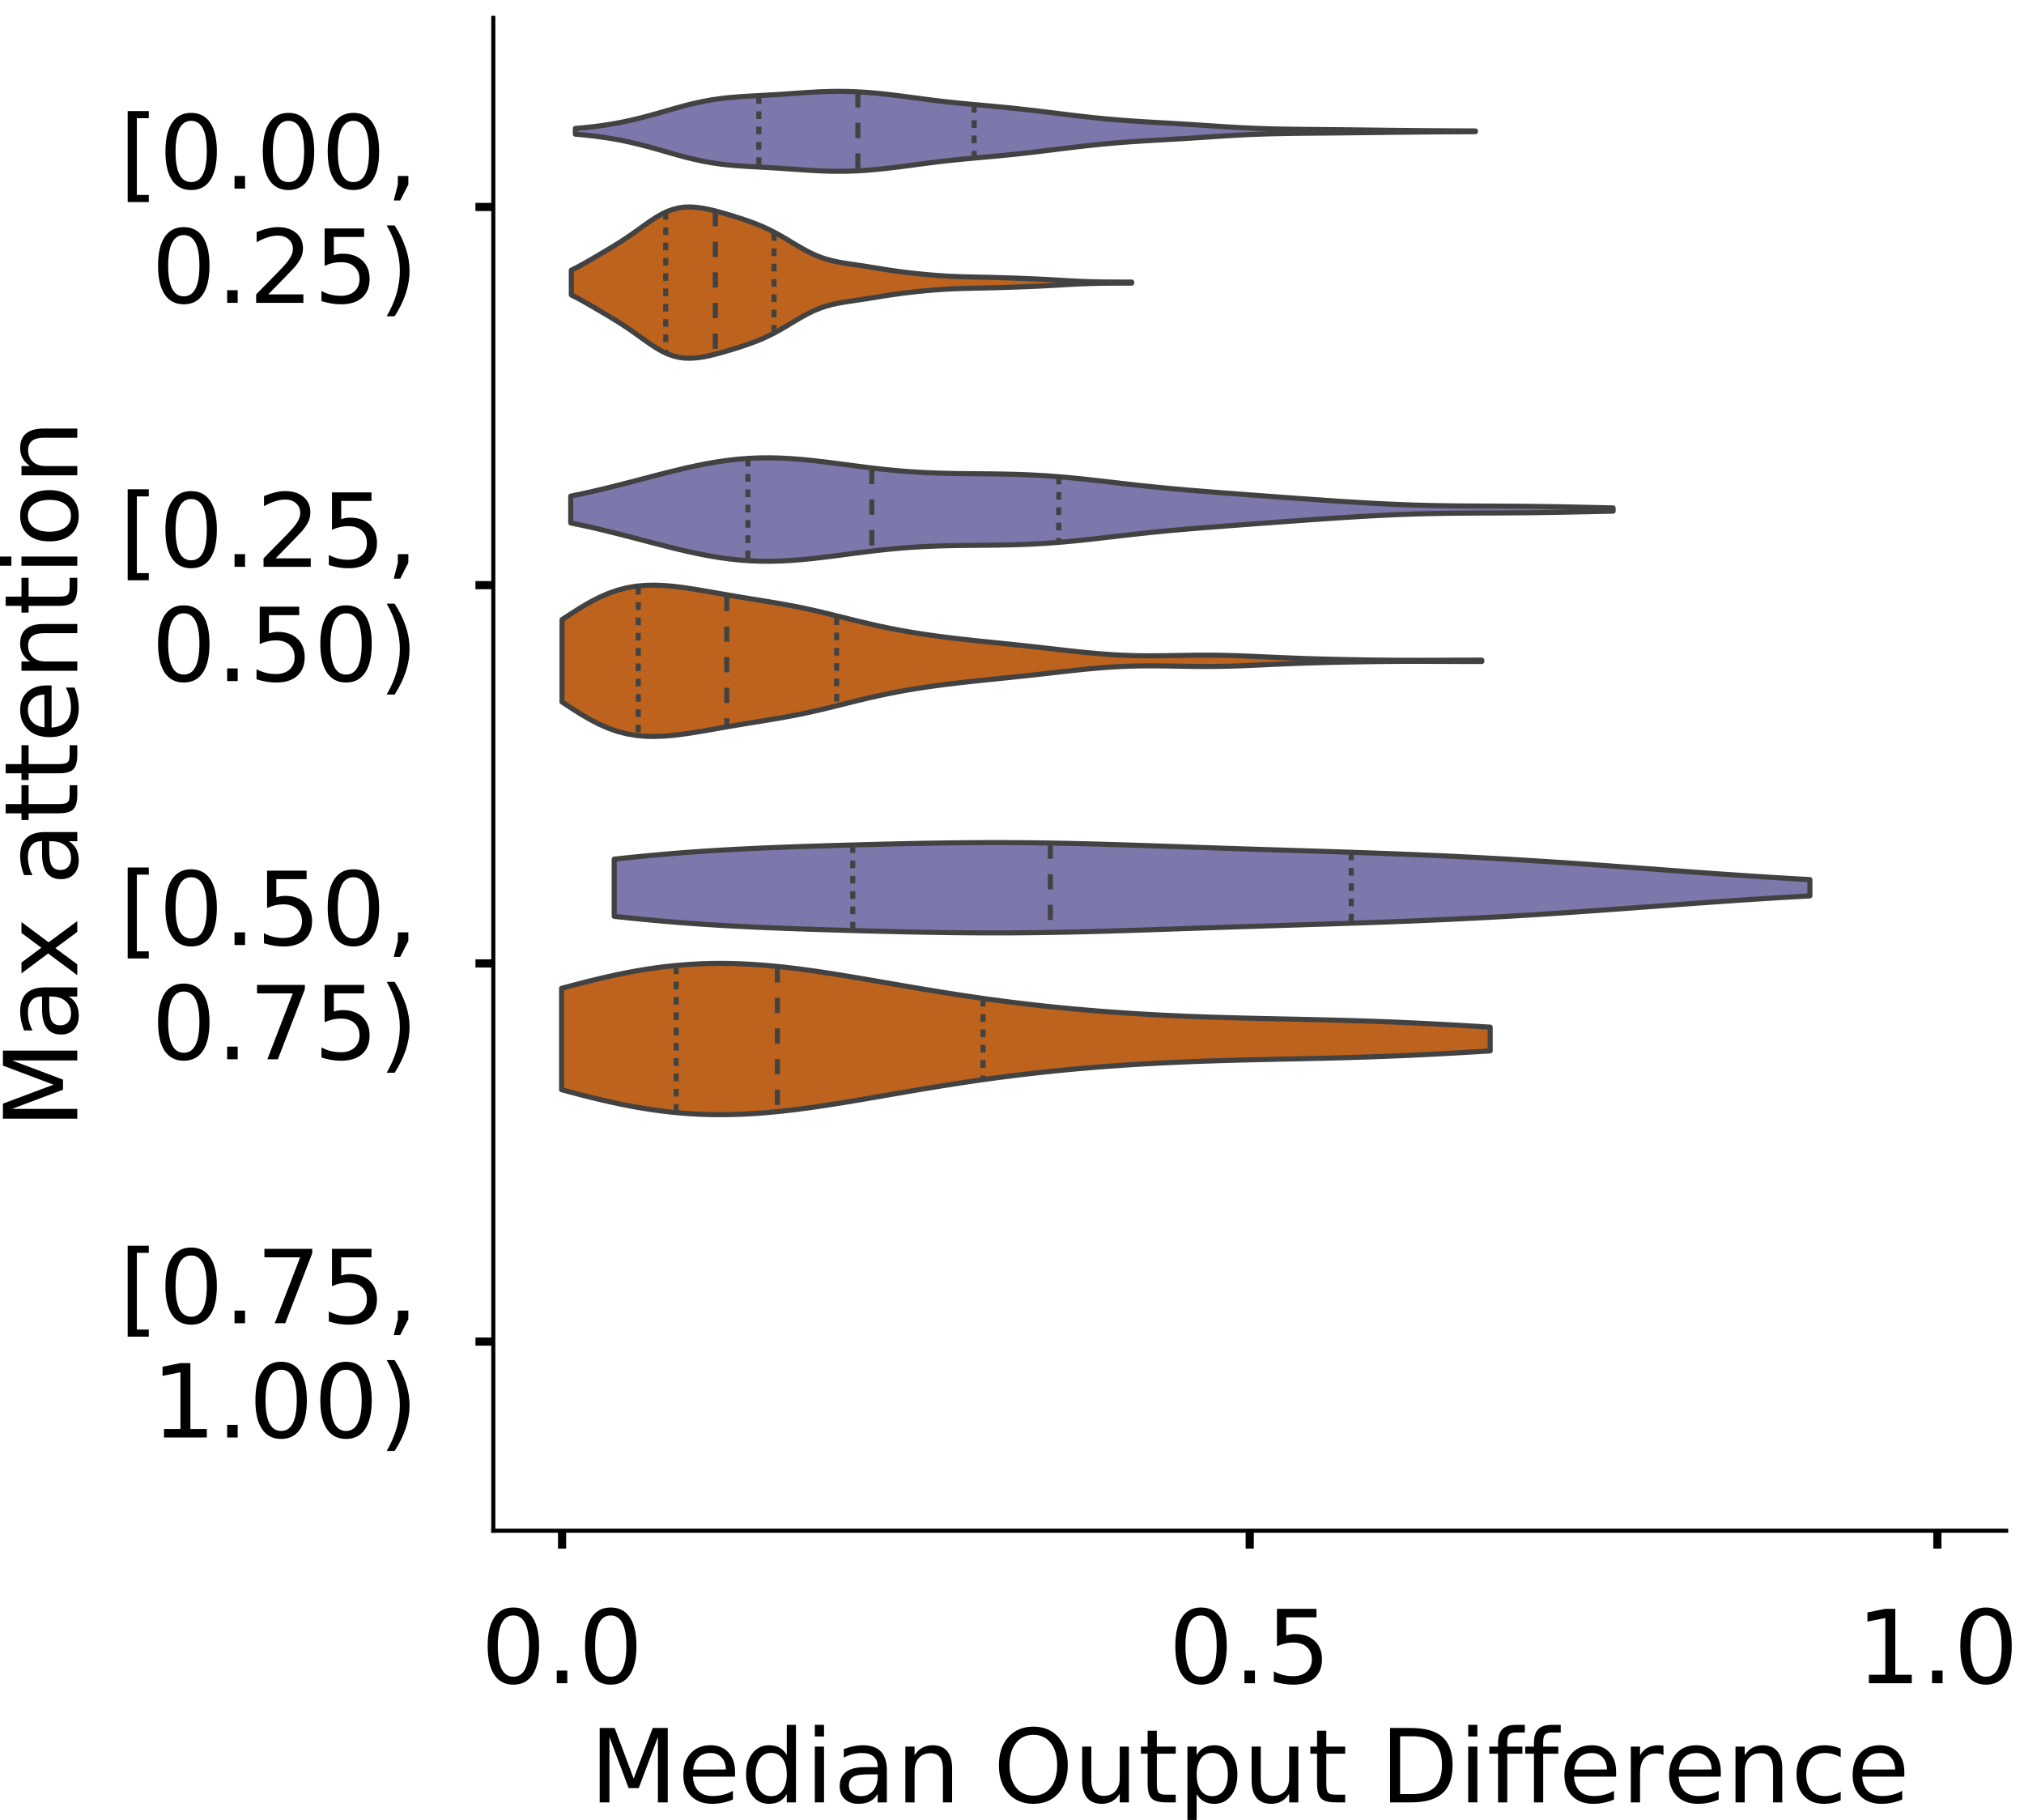 <?xml version="1.0" encoding="utf-8" standalone="no"?>
<!DOCTYPE svg PUBLIC "-//W3C//DTD SVG 1.1//EN"
  "http://www.w3.org/Graphics/SVG/1.1/DTD/svg11.dtd">
<!-- Created with matplotlib (https://matplotlib.org/) -->
<svg height="356.753pt" version="1.1" viewBox="0 0 396.753 356.753" width="396.753pt" xmlns="http://www.w3.org/2000/svg" xmlns:xlink="http://www.w3.org/1999/xlink">
 <defs>
  <style type="text/css">
*{stroke-linecap:butt;stroke-linejoin:round;}
  </style>
 </defs>
 <g id="figure_1">
  <g id="patch_1">
   <path d="M 0 356.753 
L 396.753 356.753 
L 396.753 0 
L 0 0 
z
" style="fill:#ffffff;"/>
  </g>
  <g id="axes_1">
   <g id="patch_2">
    <path d="M 96.7 300.053 
L 393.253 300.053 
L 393.253 3.5 
L 96.7 3.5 
z
" style="fill:#ffffff;"/>
   </g>
   <g id="PolyCollection_1">
    <defs>
     <path d="M 112.786 -330.45 
L 112.786 -331.573 
L 114.568 -331.732 
L 116.35 -331.926 
L 118.132 -332.159 
L 119.914 -332.437 
L 121.696 -332.763 
L 123.478 -333.138 
L 125.261 -333.56 
L 127.043 -334.023 
L 128.825 -334.517 
L 130.607 -335.028 
L 132.389 -335.536 
L 134.171 -336.023 
L 135.953 -336.469 
L 137.736 -336.859 
L 139.518 -337.184 
L 141.3 -337.441 
L 143.082 -337.637 
L 144.864 -337.784 
L 146.646 -337.898 
L 148.428 -337.996 
L 150.211 -338.093 
L 151.993 -338.198 
L 153.775 -338.314 
L 155.557 -338.439 
L 157.339 -338.563 
L 159.121 -338.677 
L 160.903 -338.769 
L 162.686 -338.828 
L 164.468 -338.849 
L 166.25 -338.826 
L 168.032 -338.759 
L 169.814 -338.65 
L 171.596 -338.503 
L 173.379 -338.323 
L 175.161 -338.116 
L 176.943 -337.89 
L 178.725 -337.654 
L 180.507 -337.417 
L 182.289 -337.185 
L 184.071 -336.965 
L 185.854 -336.761 
L 187.636 -336.573 
L 189.418 -336.4 
L 191.2 -336.235 
L 192.982 -336.075 
L 194.764 -335.913 
L 196.546 -335.745 
L 198.329 -335.566 
L 200.111 -335.377 
L 201.893 -335.176 
L 203.675 -334.966 
L 205.457 -334.749 
L 207.239 -334.529 
L 209.021 -334.31 
L 210.804 -334.096 
L 212.586 -333.891 
L 214.368 -333.696 
L 216.15 -333.516 
L 217.932 -333.352 
L 219.714 -333.203 
L 221.496 -333.07 
L 223.279 -332.95 
L 225.061 -332.84 
L 226.843 -332.737 
L 228.625 -332.636 
L 230.407 -332.533 
L 232.189 -332.426 
L 233.972 -332.314 
L 235.754 -332.197 
L 237.536 -332.078 
L 239.318 -331.961 
L 241.1 -331.85 
L 242.882 -331.748 
L 244.664 -331.66 
L 246.447 -331.585 
L 248.229 -331.526 
L 250.011 -331.479 
L 251.793 -331.443 
L 253.575 -331.416 
L 255.357 -331.394 
L 257.139 -331.376 
L 258.922 -331.36 
L 260.704 -331.343 
L 262.486 -331.326 
L 264.268 -331.308 
L 266.05 -331.289 
L 267.832 -331.268 
L 269.614 -331.247 
L 271.397 -331.225 
L 273.179 -331.204 
L 274.961 -331.184 
L 276.743 -331.166 
L 278.525 -331.15 
L 280.307 -331.135 
L 282.089 -331.123 
L 283.872 -331.112 
L 285.654 -331.103 
L 287.436 -331.094 
L 289.218 -331.086 
L 289.218 -330.938 
L 289.218 -330.938 
L 287.436 -330.929 
L 285.654 -330.921 
L 283.872 -330.912 
L 282.089 -330.901 
L 280.307 -330.889 
L 278.525 -330.874 
L 276.743 -330.858 
L 274.961 -330.839 
L 273.179 -330.819 
L 271.397 -330.798 
L 269.614 -330.777 
L 267.832 -330.756 
L 266.05 -330.735 
L 264.268 -330.716 
L 262.486 -330.697 
L 260.704 -330.68 
L 258.922 -330.664 
L 257.139 -330.647 
L 255.357 -330.629 
L 253.575 -330.608 
L 251.793 -330.58 
L 250.011 -330.545 
L 248.229 -330.498 
L 246.447 -330.438 
L 244.664 -330.364 
L 242.882 -330.276 
L 241.1 -330.174 
L 239.318 -330.063 
L 237.536 -329.945 
L 235.754 -329.826 
L 233.972 -329.71 
L 232.189 -329.597 
L 230.407 -329.491 
L 228.625 -329.388 
L 226.843 -329.287 
L 225.061 -329.184 
L 223.279 -329.074 
L 221.496 -328.954 
L 219.714 -328.821 
L 217.932 -328.672 
L 216.15 -328.507 
L 214.368 -328.327 
L 212.586 -328.133 
L 210.804 -327.927 
L 209.021 -327.713 
L 207.239 -327.494 
L 205.457 -327.275 
L 203.675 -327.058 
L 201.893 -326.848 
L 200.111 -326.647 
L 198.329 -326.457 
L 196.546 -326.279 
L 194.764 -326.11 
L 192.982 -325.948 
L 191.2 -325.788 
L 189.418 -325.624 
L 187.636 -325.45 
L 185.854 -325.263 
L 184.071 -325.059 
L 182.289 -324.839 
L 180.507 -324.607 
L 178.725 -324.369 
L 176.943 -324.133 
L 175.161 -323.908 
L 173.379 -323.701 
L 171.596 -323.521 
L 169.814 -323.373 
L 168.032 -323.264 
L 166.25 -323.198 
L 164.468 -323.175 
L 162.686 -323.195 
L 160.903 -323.255 
L 159.121 -323.346 
L 157.339 -323.46 
L 155.557 -323.585 
L 153.775 -323.709 
L 151.993 -323.826 
L 150.211 -323.931 
L 148.428 -324.028 
L 146.646 -324.126 
L 144.864 -324.24 
L 143.082 -324.387 
L 141.3 -324.582 
L 139.518 -324.84 
L 137.736 -325.165 
L 135.953 -325.555 
L 134.171 -326.001 
L 132.389 -326.488 
L 130.607 -326.996 
L 128.825 -327.506 
L 127.043 -328.001 
L 125.261 -328.464 
L 123.478 -328.886 
L 121.696 -329.261 
L 119.914 -329.587 
L 118.132 -329.865 
L 116.35 -330.098 
L 114.568 -330.292 
L 112.786 -330.45 
z
" id="m25913444a3" style="stroke:#424242;"/>
    </defs>
    <g clip-path="url(#p6c6e547b9d)">
     <use style="fill:#7c78ab;stroke:#424242;" x="0" xlink:href="#m25913444a3" y="356.753"/>
    </g>
   </g>
   <g id="PolyCollection_2">
    <defs>
     <path d="M 111.993 -298.93 
L 111.993 -303.783 
L 113.103 -304.343 
L 114.212 -304.945 
L 115.322 -305.575 
L 116.431 -306.22 
L 117.541 -306.872 
L 118.65 -307.528 
L 119.76 -308.191 
L 120.87 -308.869 
L 121.979 -309.572 
L 123.089 -310.308 
L 124.198 -311.077 
L 125.308 -311.87 
L 126.417 -312.668 
L 127.527 -313.444 
L 128.637 -314.166 
L 129.746 -314.803 
L 130.856 -315.331 
L 131.965 -315.733 
L 133.075 -316.005 
L 134.184 -316.151 
L 135.294 -316.184 
L 136.404 -316.12 
L 137.513 -315.977 
L 138.623 -315.772 
L 139.732 -315.521 
L 140.842 -315.235 
L 141.951 -314.926 
L 143.061 -314.599 
L 144.171 -314.257 
L 145.28 -313.901 
L 146.39 -313.528 
L 147.499 -313.131 
L 148.609 -312.702 
L 149.718 -312.232 
L 150.828 -311.714 
L 151.938 -311.147 
L 153.047 -310.534 
L 154.157 -309.885 
L 155.266 -309.218 
L 156.376 -308.553 
L 157.485 -307.914 
L 158.595 -307.323 
L 159.705 -306.798 
L 160.814 -306.347 
L 161.924 -305.973 
L 163.033 -305.67 
L 164.143 -305.426 
L 165.252 -305.224 
L 166.362 -305.047 
L 167.472 -304.882 
L 168.581 -304.717 
L 169.691 -304.547 
L 170.8 -304.37 
L 171.91 -304.19 
L 173.02 -304.01 
L 174.129 -303.837 
L 175.239 -303.672 
L 176.348 -303.518 
L 177.458 -303.376 
L 178.567 -303.244 
L 179.677 -303.122 
L 180.787 -303.009 
L 181.896 -302.905 
L 183.006 -302.81 
L 184.115 -302.726 
L 185.225 -302.654 
L 186.334 -302.595 
L 187.444 -302.547 
L 188.554 -302.51 
L 189.663 -302.48 
L 190.773 -302.455 
L 191.882 -302.432 
L 192.992 -302.408 
L 194.101 -302.382 
L 195.211 -302.353 
L 196.321 -302.321 
L 197.43 -302.286 
L 198.54 -302.249 
L 199.649 -302.21 
L 200.759 -302.169 
L 201.868 -302.124 
L 202.978 -302.076 
L 204.088 -302.024 
L 205.197 -301.967 
L 206.307 -301.906 
L 207.416 -301.843 
L 208.526 -301.779 
L 209.635 -301.717 
L 210.745 -301.658 
L 211.855 -301.606 
L 212.964 -301.562 
L 214.074 -301.527 
L 215.183 -301.501 
L 216.293 -301.483 
L 217.402 -301.472 
L 218.512 -301.467 
L 219.622 -301.463 
L 220.731 -301.461 
L 221.841 -301.457 
L 221.841 -301.256 
L 221.841 -301.256 
L 220.731 -301.252 
L 219.622 -301.25 
L 218.512 -301.246 
L 217.402 -301.241 
L 216.293 -301.23 
L 215.183 -301.212 
L 214.074 -301.186 
L 212.964 -301.151 
L 211.855 -301.107 
L 210.745 -301.055 
L 209.635 -300.996 
L 208.526 -300.934 
L 207.416 -300.87 
L 206.307 -300.807 
L 205.197 -300.746 
L 204.088 -300.689 
L 202.978 -300.637 
L 201.868 -300.589 
L 200.759 -300.544 
L 199.649 -300.503 
L 198.54 -300.464 
L 197.43 -300.427 
L 196.321 -300.392 
L 195.211 -300.36 
L 194.101 -300.331 
L 192.992 -300.305 
L 191.882 -300.281 
L 190.773 -300.258 
L 189.663 -300.233 
L 188.554 -300.203 
L 187.444 -300.166 
L 186.334 -300.118 
L 185.225 -300.059 
L 184.115 -299.987 
L 183.006 -299.903 
L 181.896 -299.808 
L 180.787 -299.704 
L 179.677 -299.591 
L 178.567 -299.469 
L 177.458 -299.337 
L 176.348 -299.195 
L 175.239 -299.041 
L 174.129 -298.876 
L 173.02 -298.703 
L 171.91 -298.523 
L 170.8 -298.343 
L 169.691 -298.166 
L 168.581 -297.996 
L 167.472 -297.831 
L 166.362 -297.666 
L 165.252 -297.489 
L 164.143 -297.287 
L 163.033 -297.043 
L 161.924 -296.74 
L 160.814 -296.366 
L 159.705 -295.915 
L 158.595 -295.39 
L 157.485 -294.799 
L 156.376 -294.16 
L 155.266 -293.495 
L 154.157 -292.828 
L 153.047 -292.179 
L 151.938 -291.566 
L 150.828 -290.999 
L 149.718 -290.481 
L 148.609 -290.011 
L 147.499 -289.582 
L 146.39 -289.185 
L 145.28 -288.812 
L 144.171 -288.456 
L 143.061 -288.114 
L 141.951 -287.787 
L 140.842 -287.478 
L 139.732 -287.192 
L 138.623 -286.941 
L 137.513 -286.736 
L 136.404 -286.593 
L 135.294 -286.529 
L 134.184 -286.562 
L 133.075 -286.708 
L 131.965 -286.98 
L 130.856 -287.382 
L 129.746 -287.91 
L 128.637 -288.547 
L 127.527 -289.269 
L 126.417 -290.045 
L 125.308 -290.843 
L 124.198 -291.636 
L 123.089 -292.405 
L 121.979 -293.141 
L 120.87 -293.844 
L 119.76 -294.522 
L 118.65 -295.185 
L 117.541 -295.841 
L 116.431 -296.493 
L 115.322 -297.138 
L 114.212 -297.768 
L 113.103 -298.37 
L 111.993 -298.93 
z
" id="m5e23642245" style="stroke:#424242;"/>
    </defs>
    <g clip-path="url(#p6c6e547b9d)">
     <use style="fill:#be631d;stroke:#424242;" x="0" xlink:href="#m5e23642245" y="356.753"/>
    </g>
   </g>
   <g id="PolyCollection_3">
    <defs>
     <path d="M 111.875 -254.247 
L 111.875 -259.5 
L 113.939 -259.928 
L 116.003 -260.386 
L 118.067 -260.869 
L 120.131 -261.375 
L 122.195 -261.897 
L 124.259 -262.432 
L 126.323 -262.973 
L 128.387 -263.512 
L 130.451 -264.043 
L 132.515 -264.557 
L 134.579 -265.044 
L 136.643 -265.494 
L 138.707 -265.9 
L 140.771 -266.251 
L 142.835 -266.54 
L 144.899 -266.763 
L 146.963 -266.915 
L 149.027 -266.997 
L 151.091 -267.009 
L 153.155 -266.955 
L 155.219 -266.842 
L 157.283 -266.679 
L 159.347 -266.473 
L 161.411 -266.235 
L 163.475 -265.976 
L 165.539 -265.705 
L 167.603 -265.434 
L 169.667 -265.17 
L 171.731 -264.922 
L 173.795 -264.696 
L 175.859 -264.498 
L 177.923 -264.33 
L 179.987 -264.194 
L 182.051 -264.088 
L 184.114 -264.01 
L 186.178 -263.956 
L 188.242 -263.921 
L 190.306 -263.897 
L 192.37 -263.878 
L 194.434 -263.857 
L 196.498 -263.827 
L 198.562 -263.782 
L 200.626 -263.716 
L 202.69 -263.626 
L 204.754 -263.509 
L 206.818 -263.363 
L 208.882 -263.192 
L 210.946 -262.996 
L 213.01 -262.78 
L 215.074 -262.551 
L 217.138 -262.313 
L 219.202 -262.073 
L 221.266 -261.836 
L 223.33 -261.606 
L 225.394 -261.387 
L 227.458 -261.179 
L 229.522 -260.984 
L 231.586 -260.799 
L 233.65 -260.624 
L 235.714 -260.456 
L 237.778 -260.293 
L 239.842 -260.134 
L 241.906 -259.977 
L 243.97 -259.822 
L 246.034 -259.668 
L 248.098 -259.515 
L 250.162 -259.363 
L 252.226 -259.212 
L 254.29 -259.064 
L 256.354 -258.917 
L 258.418 -258.774 
L 260.482 -258.633 
L 262.546 -258.496 
L 264.61 -258.364 
L 266.674 -258.239 
L 268.738 -258.122 
L 270.802 -258.013 
L 272.866 -257.916 
L 274.929 -257.831 
L 276.993 -257.758 
L 279.057 -257.699 
L 281.121 -257.652 
L 283.185 -257.617 
L 285.249 -257.591 
L 287.313 -257.574 
L 289.377 -257.562 
L 291.441 -257.552 
L 293.505 -257.543 
L 295.569 -257.532 
L 297.633 -257.518 
L 299.697 -257.499 
L 301.761 -257.474 
L 303.825 -257.444 
L 305.889 -257.41 
L 307.953 -257.37 
L 310.017 -257.328 
L 312.081 -257.284 
L 314.145 -257.239 
L 316.209 -257.194 
L 316.209 -256.553 
L 316.209 -256.553 
L 314.145 -256.508 
L 312.081 -256.463 
L 310.017 -256.419 
L 307.953 -256.377 
L 305.889 -256.337 
L 303.825 -256.303 
L 301.761 -256.273 
L 299.697 -256.248 
L 297.633 -256.229 
L 295.569 -256.215 
L 293.505 -256.204 
L 291.441 -256.195 
L 289.377 -256.185 
L 287.313 -256.173 
L 285.249 -256.156 
L 283.185 -256.13 
L 281.121 -256.095 
L 279.057 -256.048 
L 276.993 -255.989 
L 274.929 -255.916 
L 272.866 -255.831 
L 270.802 -255.734 
L 268.738 -255.625 
L 266.674 -255.508 
L 264.61 -255.383 
L 262.546 -255.251 
L 260.482 -255.114 
L 258.418 -254.973 
L 256.354 -254.83 
L 254.29 -254.683 
L 252.226 -254.535 
L 250.162 -254.384 
L 248.098 -254.232 
L 246.034 -254.079 
L 243.97 -253.925 
L 241.906 -253.77 
L 239.842 -253.613 
L 237.778 -253.454 
L 235.714 -253.291 
L 233.65 -253.123 
L 231.586 -252.948 
L 229.522 -252.763 
L 227.458 -252.568 
L 225.394 -252.36 
L 223.33 -252.141 
L 221.266 -251.911 
L 219.202 -251.674 
L 217.138 -251.434 
L 215.074 -251.196 
L 213.01 -250.967 
L 210.946 -250.751 
L 208.882 -250.555 
L 206.818 -250.384 
L 204.754 -250.238 
L 202.69 -250.121 
L 200.626 -250.031 
L 198.562 -249.965 
L 196.498 -249.92 
L 194.434 -249.89 
L 192.37 -249.869 
L 190.306 -249.85 
L 188.242 -249.826 
L 186.178 -249.791 
L 184.114 -249.737 
L 182.051 -249.659 
L 179.987 -249.553 
L 177.923 -249.417 
L 175.859 -249.249 
L 173.795 -249.051 
L 171.731 -248.825 
L 169.667 -248.577 
L 167.603 -248.313 
L 165.539 -248.042 
L 163.475 -247.771 
L 161.411 -247.512 
L 159.347 -247.274 
L 157.283 -247.068 
L 155.219 -246.905 
L 153.155 -246.792 
L 151.091 -246.738 
L 149.027 -246.75 
L 146.963 -246.832 
L 144.899 -246.984 
L 142.835 -247.207 
L 140.771 -247.496 
L 138.707 -247.847 
L 136.643 -248.253 
L 134.579 -248.703 
L 132.515 -249.19 
L 130.451 -249.704 
L 128.387 -250.235 
L 126.323 -250.774 
L 124.259 -251.315 
L 122.195 -251.85 
L 120.131 -252.372 
L 118.067 -252.878 
L 116.003 -253.361 
L 113.939 -253.819 
L 111.875 -254.247 
z
" id="mb8646668f9" style="stroke:#424242;"/>
    </defs>
    <g clip-path="url(#p6c6e547b9d)">
     <use style="fill:#7c78ab;stroke:#424242;" x="0" xlink:href="#mb8646668f9" y="356.753"/>
    </g>
   </g>
   <g id="PolyCollection_4">
    <defs>
     <path d="M 110.171 -219.154 
L 110.171 -235.283 
L 111.992 -236.481 
L 113.813 -237.635 
L 115.634 -238.701 
L 117.456 -239.645 
L 119.277 -240.441 
L 121.098 -241.075 
L 122.919 -241.542 
L 124.741 -241.85 
L 126.562 -242.011 
L 128.383 -242.046 
L 130.204 -241.974 
L 132.025 -241.818 
L 133.847 -241.597 
L 135.668 -241.329 
L 137.489 -241.032 
L 139.31 -240.718 
L 141.132 -240.398 
L 142.953 -240.081 
L 144.774 -239.771 
L 146.595 -239.469 
L 148.417 -239.173 
L 150.238 -238.877 
L 152.059 -238.574 
L 153.88 -238.256 
L 155.702 -237.915 
L 157.523 -237.548 
L 159.344 -237.153 
L 161.165 -236.732 
L 162.986 -236.291 
L 164.808 -235.838 
L 166.629 -235.382 
L 168.45 -234.934 
L 170.271 -234.5 
L 172.093 -234.087 
L 173.914 -233.7 
L 175.735 -233.34 
L 177.556 -233.007 
L 179.378 -232.7 
L 181.199 -232.417 
L 183.02 -232.155 
L 184.841 -231.912 
L 186.662 -231.685 
L 188.484 -231.473 
L 190.305 -231.271 
L 192.126 -231.078 
L 193.947 -230.891 
L 195.769 -230.705 
L 197.59 -230.519 
L 199.411 -230.329 
L 201.232 -230.134 
L 203.054 -229.933 
L 204.875 -229.727 
L 206.696 -229.519 
L 208.517 -229.312 
L 210.338 -229.11 
L 212.16 -228.918 
L 213.981 -228.741 
L 215.802 -228.584 
L 217.623 -228.452 
L 219.445 -228.347 
L 221.266 -228.27 
L 223.087 -228.223 
L 224.908 -228.202 
L 226.73 -228.205 
L 228.551 -228.224 
L 230.372 -228.254 
L 232.193 -228.285 
L 234.015 -228.311 
L 235.836 -228.325 
L 237.657 -228.321 
L 239.478 -228.298 
L 241.299 -228.255 
L 243.121 -228.196 
L 244.942 -228.123 
L 246.763 -228.042 
L 248.584 -227.959 
L 250.406 -227.877 
L 252.227 -227.8 
L 254.048 -227.73 
L 255.869 -227.666 
L 257.691 -227.61 
L 259.512 -227.561 
L 261.333 -227.516 
L 263.154 -227.476 
L 264.975 -227.44 
L 266.797 -227.408 
L 268.618 -227.38 
L 270.439 -227.357 
L 272.26 -227.339 
L 274.082 -227.326 
L 275.903 -227.32 
L 277.724 -227.318 
L 279.545 -227.32 
L 281.367 -227.326 
L 283.188 -227.333 
L 285.009 -227.341 
L 286.83 -227.347 
L 288.652 -227.351 
L 290.473 -227.351 
L 290.473 -227.085 
L 290.473 -227.085 
L 288.652 -227.085 
L 286.83 -227.089 
L 285.009 -227.095 
L 283.188 -227.103 
L 281.367 -227.11 
L 279.545 -227.116 
L 277.724 -227.119 
L 275.903 -227.117 
L 274.082 -227.11 
L 272.26 -227.098 
L 270.439 -227.08 
L 268.618 -227.056 
L 266.797 -227.029 
L 264.975 -226.996 
L 263.154 -226.96 
L 261.333 -226.92 
L 259.512 -226.876 
L 257.691 -226.826 
L 255.869 -226.77 
L 254.048 -226.707 
L 252.227 -226.636 
L 250.406 -226.559 
L 248.584 -226.477 
L 246.763 -226.394 
L 244.942 -226.313 
L 243.121 -226.241 
L 241.299 -226.181 
L 239.478 -226.138 
L 237.657 -226.115 
L 235.836 -226.112 
L 234.015 -226.125 
L 232.193 -226.151 
L 230.372 -226.182 
L 228.551 -226.212 
L 226.73 -226.232 
L 224.908 -226.234 
L 223.087 -226.214 
L 221.266 -226.166 
L 219.445 -226.09 
L 217.623 -225.984 
L 215.802 -225.852 
L 213.981 -225.695 
L 212.16 -225.518 
L 210.338 -225.326 
L 208.517 -225.124 
L 206.696 -224.917 
L 204.875 -224.709 
L 203.054 -224.504 
L 201.232 -224.303 
L 199.411 -224.108 
L 197.59 -223.918 
L 195.769 -223.731 
L 193.947 -223.546 
L 192.126 -223.358 
L 190.305 -223.165 
L 188.484 -222.964 
L 186.662 -222.751 
L 184.841 -222.524 
L 183.02 -222.281 
L 181.199 -222.019 
L 179.378 -221.736 
L 177.556 -221.429 
L 175.735 -221.096 
L 173.914 -220.736 
L 172.093 -220.349 
L 170.271 -219.936 
L 168.45 -219.503 
L 166.629 -219.054 
L 164.808 -218.598 
L 162.986 -218.145 
L 161.165 -217.704 
L 159.344 -217.284 
L 157.523 -216.888 
L 155.702 -216.521 
L 153.88 -216.181 
L 152.059 -215.862 
L 150.238 -215.559 
L 148.417 -215.263 
L 146.595 -214.967 
L 144.774 -214.665 
L 142.953 -214.355 
L 141.132 -214.038 
L 139.31 -213.718 
L 137.489 -213.404 
L 135.668 -213.107 
L 133.847 -212.84 
L 132.025 -212.619 
L 130.204 -212.462 
L 128.383 -212.391 
L 126.562 -212.425 
L 124.741 -212.587 
L 122.919 -212.894 
L 121.098 -213.362 
L 119.277 -213.995 
L 117.456 -214.791 
L 115.634 -215.735 
L 113.813 -216.802 
L 111.992 -217.955 
L 110.171 -219.154 
z
" id="m249a552e00" style="stroke:#424242;"/>
    </defs>
    <g clip-path="url(#p6c6e547b9d)">
     <use style="fill:#be631d;stroke:#424242;" x="0" xlink:href="#m249a552e00" y="356.753"/>
    </g>
   </g>
   <g id="PolyCollection_5">
    <defs>
     <path d="M 120.401 -177.13 
L 120.401 -188.341 
L 122.768 -188.594 
L 125.136 -188.836 
L 127.503 -189.064 
L 129.871 -189.278 
L 132.238 -189.478 
L 134.606 -189.662 
L 136.973 -189.832 
L 139.341 -189.988 
L 141.708 -190.131 
L 144.076 -190.262 
L 146.443 -190.381 
L 148.811 -190.49 
L 151.178 -190.59 
L 153.546 -190.683 
L 155.913 -190.77 
L 158.28 -190.851 
L 160.648 -190.927 
L 163.015 -191 
L 165.383 -191.07 
L 167.75 -191.136 
L 170.118 -191.2 
L 172.485 -191.26 
L 174.853 -191.317 
L 177.22 -191.371 
L 179.588 -191.42 
L 181.955 -191.463 
L 184.323 -191.502 
L 186.69 -191.533 
L 189.058 -191.558 
L 191.425 -191.575 
L 193.793 -191.584 
L 196.16 -191.585 
L 198.528 -191.576 
L 200.895 -191.56 
L 203.263 -191.534 
L 205.63 -191.5 
L 207.998 -191.458 
L 210.365 -191.409 
L 212.733 -191.353 
L 215.1 -191.291 
L 217.468 -191.224 
L 219.835 -191.153 
L 222.203 -191.078 
L 224.57 -191.001 
L 226.938 -190.921 
L 229.305 -190.841 
L 231.673 -190.76 
L 234.04 -190.68 
L 236.408 -190.6 
L 238.775 -190.521 
L 241.143 -190.442 
L 243.51 -190.365 
L 245.878 -190.289 
L 248.245 -190.214 
L 250.613 -190.14 
L 252.98 -190.066 
L 255.348 -189.992 
L 257.715 -189.918 
L 260.083 -189.842 
L 262.45 -189.766 
L 264.818 -189.688 
L 267.185 -189.607 
L 269.553 -189.524 
L 271.92 -189.437 
L 274.288 -189.347 
L 276.655 -189.253 
L 279.023 -189.155 
L 281.39 -189.052 
L 283.758 -188.945 
L 286.125 -188.832 
L 288.493 -188.715 
L 290.86 -188.592 
L 293.228 -188.463 
L 295.595 -188.33 
L 297.963 -188.191 
L 300.33 -188.047 
L 302.698 -187.899 
L 305.065 -187.745 
L 307.433 -187.587 
L 309.8 -187.426 
L 312.167 -187.26 
L 314.535 -187.092 
L 316.902 -186.92 
L 319.27 -186.747 
L 321.637 -186.573 
L 324.005 -186.397 
L 326.372 -186.222 
L 328.74 -186.047 
L 331.107 -185.873 
L 333.475 -185.702 
L 335.842 -185.533 
L 338.21 -185.367 
L 340.577 -185.205 
L 342.945 -185.047 
L 345.312 -184.894 
L 347.68 -184.746 
L 350.047 -184.603 
L 352.415 -184.466 
L 354.782 -184.335 
L 354.782 -181.135 
L 354.782 -181.135 
L 352.415 -181.004 
L 350.047 -180.867 
L 347.68 -180.724 
L 345.312 -180.576 
L 342.945 -180.423 
L 340.577 -180.265 
L 338.21 -180.103 
L 335.842 -179.937 
L 333.475 -179.768 
L 331.107 -179.597 
L 328.74 -179.423 
L 326.372 -179.248 
L 324.005 -179.073 
L 321.637 -178.898 
L 319.27 -178.723 
L 316.902 -178.55 
L 314.535 -178.379 
L 312.167 -178.21 
L 309.8 -178.045 
L 307.433 -177.883 
L 305.065 -177.725 
L 302.698 -177.572 
L 300.33 -177.423 
L 297.963 -177.279 
L 295.595 -177.14 
L 293.228 -177.007 
L 290.86 -176.879 
L 288.493 -176.756 
L 286.125 -176.638 
L 283.758 -176.526 
L 281.39 -176.418 
L 279.023 -176.315 
L 276.655 -176.217 
L 274.288 -176.123 
L 271.92 -176.033 
L 269.553 -175.947 
L 267.185 -175.863 
L 264.818 -175.783 
L 262.45 -175.704 
L 260.083 -175.628 
L 257.715 -175.553 
L 255.348 -175.478 
L 252.98 -175.404 
L 250.613 -175.33 
L 248.245 -175.256 
L 245.878 -175.181 
L 243.51 -175.105 
L 241.143 -175.028 
L 238.775 -174.95 
L 236.408 -174.871 
L 234.04 -174.79 
L 231.673 -174.71 
L 229.305 -174.629 
L 226.938 -174.549 
L 224.57 -174.47 
L 222.203 -174.392 
L 219.835 -174.318 
L 217.468 -174.246 
L 215.1 -174.179 
L 212.733 -174.117 
L 210.365 -174.061 
L 207.998 -174.012 
L 205.63 -173.97 
L 203.263 -173.936 
L 200.895 -173.911 
L 198.528 -173.894 
L 196.16 -173.886 
L 193.793 -173.886 
L 191.425 -173.895 
L 189.058 -173.912 
L 186.69 -173.937 
L 184.323 -173.969 
L 181.955 -174.007 
L 179.588 -174.051 
L 177.22 -174.1 
L 174.853 -174.153 
L 172.485 -174.21 
L 170.118 -174.271 
L 167.75 -174.334 
L 165.383 -174.401 
L 163.015 -174.47 
L 160.648 -174.543 
L 158.28 -174.619 
L 155.913 -174.701 
L 153.546 -174.787 
L 151.178 -174.88 
L 148.811 -174.98 
L 146.443 -175.09 
L 144.076 -175.209 
L 141.708 -175.339 
L 139.341 -175.482 
L 136.973 -175.638 
L 134.606 -175.808 
L 132.238 -175.993 
L 129.871 -176.192 
L 127.503 -176.406 
L 125.136 -176.634 
L 122.768 -176.876 
L 120.401 -177.13 
z
" id="md5827201eb" style="stroke:#424242;"/>
    </defs>
    <g clip-path="url(#p6c6e547b9d)">
     <use style="fill:#7c78ab;stroke:#424242;" x="0" xlink:href="#md5827201eb" y="356.753"/>
    </g>
   </g>
   <g id="PolyCollection_6">
    <defs>
     <path d="M 110.082 -143.148 
L 110.082 -163.011 
L 111.92 -163.507 
L 113.759 -163.99 
L 115.598 -164.457 
L 117.436 -164.904 
L 119.275 -165.329 
L 121.114 -165.729 
L 122.952 -166.1 
L 124.791 -166.441 
L 126.63 -166.749 
L 128.468 -167.023 
L 130.307 -167.261 
L 132.146 -167.463 
L 133.984 -167.627 
L 135.823 -167.753 
L 137.662 -167.841 
L 139.5 -167.893 
L 141.339 -167.907 
L 143.178 -167.887 
L 145.016 -167.833 
L 146.855 -167.746 
L 148.694 -167.628 
L 150.532 -167.482 
L 152.371 -167.31 
L 154.21 -167.113 
L 156.048 -166.893 
L 157.887 -166.655 
L 159.726 -166.398 
L 161.564 -166.127 
L 163.403 -165.842 
L 165.242 -165.547 
L 167.08 -165.244 
L 168.919 -164.934 
L 170.758 -164.619 
L 172.596 -164.302 
L 174.435 -163.984 
L 176.274 -163.666 
L 178.112 -163.35 
L 179.951 -163.037 
L 181.79 -162.729 
L 183.628 -162.427 
L 185.467 -162.131 
L 187.306 -161.842 
L 189.144 -161.561 
L 190.983 -161.289 
L 192.822 -161.025 
L 194.66 -160.771 
L 196.499 -160.526 
L 198.338 -160.291 
L 200.176 -160.065 
L 202.015 -159.849 
L 203.854 -159.643 
L 205.692 -159.446 
L 207.531 -159.259 
L 209.37 -159.081 
L 211.208 -158.912 
L 213.047 -158.752 
L 214.886 -158.6 
L 216.724 -158.457 
L 218.563 -158.323 
L 220.402 -158.196 
L 222.24 -158.077 
L 224.079 -157.967 
L 225.918 -157.863 
L 227.756 -157.767 
L 229.595 -157.678 
L 231.434 -157.596 
L 233.272 -157.52 
L 235.111 -157.45 
L 236.95 -157.386 
L 238.788 -157.327 
L 240.627 -157.273 
L 242.466 -157.222 
L 244.304 -157.176 
L 246.143 -157.132 
L 247.982 -157.091 
L 249.82 -157.051 
L 251.659 -157.012 
L 253.498 -156.973 
L 255.336 -156.934 
L 257.175 -156.893 
L 259.013 -156.85 
L 260.852 -156.805 
L 262.691 -156.757 
L 264.529 -156.705 
L 266.368 -156.649 
L 268.207 -156.589 
L 270.045 -156.525 
L 271.884 -156.455 
L 273.723 -156.381 
L 275.561 -156.302 
L 277.4 -156.218 
L 279.239 -156.13 
L 281.077 -156.037 
L 282.916 -155.94 
L 284.755 -155.839 
L 286.593 -155.735 
L 288.432 -155.628 
L 290.271 -155.519 
L 292.109 -155.408 
L 292.109 -150.752 
L 292.109 -150.752 
L 290.271 -150.64 
L 288.432 -150.531 
L 286.593 -150.424 
L 284.755 -150.32 
L 282.916 -150.22 
L 281.077 -150.123 
L 279.239 -150.03 
L 277.4 -149.941 
L 275.561 -149.858 
L 273.723 -149.778 
L 271.884 -149.704 
L 270.045 -149.635 
L 268.207 -149.57 
L 266.368 -149.51 
L 264.529 -149.454 
L 262.691 -149.403 
L 260.852 -149.355 
L 259.013 -149.309 
L 257.175 -149.267 
L 255.336 -149.226 
L 253.498 -149.187 
L 251.659 -149.148 
L 249.82 -149.109 
L 247.982 -149.069 
L 246.143 -149.027 
L 244.304 -148.984 
L 242.466 -148.937 
L 240.627 -148.887 
L 238.788 -148.833 
L 236.95 -148.774 
L 235.111 -148.71 
L 233.272 -148.64 
L 231.434 -148.564 
L 229.595 -148.482 
L 227.756 -148.392 
L 225.918 -148.296 
L 224.079 -148.193 
L 222.24 -148.082 
L 220.402 -147.964 
L 218.563 -147.837 
L 216.724 -147.702 
L 214.886 -147.56 
L 213.047 -147.408 
L 211.208 -147.248 
L 209.37 -147.079 
L 207.531 -146.901 
L 205.692 -146.714 
L 203.854 -146.517 
L 202.015 -146.311 
L 200.176 -146.095 
L 198.338 -145.869 
L 196.499 -145.634 
L 194.66 -145.389 
L 192.822 -145.135 
L 190.983 -144.871 
L 189.144 -144.599 
L 187.306 -144.318 
L 185.467 -144.029 
L 183.628 -143.733 
L 181.79 -143.43 
L 179.951 -143.122 
L 178.112 -142.81 
L 176.274 -142.494 
L 174.435 -142.176 
L 172.596 -141.858 
L 170.758 -141.54 
L 168.919 -141.226 
L 167.08 -140.916 
L 165.242 -140.612 
L 163.403 -140.317 
L 161.564 -140.033 
L 159.726 -139.761 
L 157.887 -139.505 
L 156.048 -139.266 
L 154.21 -139.047 
L 152.371 -138.85 
L 150.532 -138.677 
L 148.694 -138.531 
L 146.855 -138.414 
L 145.016 -138.327 
L 143.178 -138.273 
L 141.339 -138.252 
L 139.5 -138.267 
L 137.662 -138.318 
L 135.823 -138.407 
L 133.984 -138.533 
L 132.146 -138.697 
L 130.307 -138.898 
L 128.468 -139.136 
L 126.63 -139.41 
L 124.791 -139.719 
L 122.952 -140.06 
L 121.114 -140.431 
L 119.275 -140.831 
L 117.436 -141.256 
L 115.598 -141.703 
L 113.759 -142.17 
L 111.92 -142.653 
L 110.082 -143.148 
z
" id="mba6fcf8810" style="stroke:#424242;"/>
    </defs>
    <g clip-path="url(#p6c6e547b9d)">
     <use style="fill:#be631d;stroke:#424242;" x="0" xlink:href="#mba6fcf8810" y="356.753"/>
    </g>
   </g>
   <g id="patch_3">
    <path clip-path="url(#p6c6e547b9d)" d="M 110.18 40.569 
L 110.18 40.569 
L 110.18 40.569 
L 110.18 40.569 
z
" style="fill:#7c78ab;stroke:#424242;stroke-linejoin:miter;stroke-width:0.5;"/>
   </g>
   <g id="patch_4">
    <path clip-path="url(#p6c6e547b9d)" d="M 110.18 40.569 
L 110.18 40.569 
L 110.18 40.569 
L 110.18 40.569 
z
" style="fill:#be631d;stroke:#424242;stroke-linejoin:miter;stroke-width:0.5;"/>
   </g>
   <g id="matplotlib.axis_1">
    <g id="xtick_1">
     <g id="line2d_1">
      <defs>
       <path d="M 0 0 
L 0 3.5 
" id="m25e24745de" style="stroke:#000000;stroke-width:1.6;"/>
      </defs>
      <g>
       <use style="stroke:#000000;stroke-width:1.6;" x="110.18" xlink:href="#m25e24745de" y="300.053"/>
      </g>
     </g>
     <g id="text_1">
      <!-- 0.0 -->
      <defs>
       <path d="M 31.781 66.406 
Q 24.172 66.406 20.328 58.906 
Q 16.5 51.422 16.5 36.375 
Q 16.5 21.391 20.328 13.891 
Q 24.172 6.391 31.781 6.391 
Q 39.453 6.391 43.281 13.891 
Q 47.125 21.391 47.125 36.375 
Q 47.125 51.422 43.281 58.906 
Q 39.453 66.406 31.781 66.406 
z
M 31.781 74.219 
Q 44.047 74.219 50.516 64.516 
Q 56.984 54.828 56.984 36.375 
Q 56.984 17.969 50.516 8.266 
Q 44.047 -1.422 31.781 -1.422 
Q 19.531 -1.422 13.062 8.266 
Q 6.594 17.969 6.594 36.375 
Q 6.594 54.828 13.062 64.516 
Q 19.531 74.219 31.781 74.219 
z
" id="DejaVuSans-48"/>
       <path d="M 10.688 12.406 
L 21 12.406 
L 21 0 
L 10.688 0 
z
" id="DejaVuSans-46"/>
      </defs>
      <g transform="translate(94.277 329.95)scale(0.2 -0.2)">
       <use xlink:href="#DejaVuSans-48"/>
       <use x="63.623" xlink:href="#DejaVuSans-46"/>
       <use x="95.41" xlink:href="#DejaVuSans-48"/>
      </g>
     </g>
    </g>
    <g id="xtick_2">
     <g id="line2d_2">
      <g>
       <use style="stroke:#000000;stroke-width:1.6;" x="244.977" xlink:href="#m25e24745de" y="300.053"/>
      </g>
     </g>
     <g id="text_2">
      <!-- 0.5 -->
      <defs>
       <path d="M 10.797 72.906 
L 49.516 72.906 
L 49.516 64.594 
L 19.828 64.594 
L 19.828 46.734 
Q 21.969 47.469 24.109 47.828 
Q 26.266 48.188 28.422 48.188 
Q 40.625 48.188 47.75 41.5 
Q 54.891 34.812 54.891 23.391 
Q 54.891 11.625 47.562 5.094 
Q 40.234 -1.422 26.906 -1.422 
Q 22.312 -1.422 17.547 -0.641 
Q 12.797 0.141 7.719 1.703 
L 7.719 11.625 
Q 12.109 9.234 16.797 8.062 
Q 21.484 6.891 26.703 6.891 
Q 35.156 6.891 40.078 11.328 
Q 45.016 15.766 45.016 23.391 
Q 45.016 31 40.078 35.438 
Q 35.156 39.891 26.703 39.891 
Q 22.75 39.891 18.812 39.016 
Q 14.891 38.141 10.797 36.281 
z
" id="DejaVuSans-53"/>
      </defs>
      <g transform="translate(229.074 329.95)scale(0.2 -0.2)">
       <use xlink:href="#DejaVuSans-48"/>
       <use x="63.623" xlink:href="#DejaVuSans-46"/>
       <use x="95.41" xlink:href="#DejaVuSans-53"/>
      </g>
     </g>
    </g>
    <g id="xtick_3">
     <g id="line2d_3">
      <g>
       <use style="stroke:#000000;stroke-width:1.6;" x="379.774" xlink:href="#m25e24745de" y="300.053"/>
      </g>
     </g>
     <g id="text_3">
      <!-- 1.0 -->
      <defs>
       <path d="M 12.406 8.297 
L 28.516 8.297 
L 28.516 63.922 
L 10.984 60.406 
L 10.984 69.391 
L 28.422 72.906 
L 38.281 72.906 
L 38.281 8.297 
L 54.391 8.297 
L 54.391 0 
L 12.406 0 
z
" id="DejaVuSans-49"/>
      </defs>
      <g transform="translate(363.871 329.95)scale(0.2 -0.2)">
       <use xlink:href="#DejaVuSans-49"/>
       <use x="63.623" xlink:href="#DejaVuSans-46"/>
       <use x="95.41" xlink:href="#DejaVuSans-48"/>
      </g>
     </g>
    </g>
    <g id="text_4">
     <!-- Median Output Difference -->
     <defs>
      <path d="M 9.812 72.906 
L 24.516 72.906 
L 43.109 23.297 
L 61.812 72.906 
L 76.516 72.906 
L 76.516 0 
L 66.891 0 
L 66.891 64.016 
L 48.094 14.016 
L 38.188 14.016 
L 19.391 64.016 
L 19.391 0 
L 9.812 0 
z
" id="DejaVuSans-77"/>
      <path d="M 56.203 29.594 
L 56.203 25.203 
L 14.891 25.203 
Q 15.484 15.922 20.484 11.062 
Q 25.484 6.203 34.422 6.203 
Q 39.594 6.203 44.453 7.469 
Q 49.312 8.734 54.109 11.281 
L 54.109 2.781 
Q 49.266 0.734 44.188 -0.344 
Q 39.109 -1.422 33.891 -1.422 
Q 20.797 -1.422 13.156 6.188 
Q 5.516 13.812 5.516 26.812 
Q 5.516 40.234 12.766 48.109 
Q 20.016 56 32.328 56 
Q 43.359 56 49.781 48.891 
Q 56.203 41.797 56.203 29.594 
z
M 47.219 32.234 
Q 47.125 39.594 43.094 43.984 
Q 39.062 48.391 32.422 48.391 
Q 24.906 48.391 20.391 44.141 
Q 15.875 39.891 15.188 32.172 
z
" id="DejaVuSans-101"/>
      <path d="M 45.406 46.391 
L 45.406 75.984 
L 54.391 75.984 
L 54.391 0 
L 45.406 0 
L 45.406 8.203 
Q 42.578 3.328 38.25 0.953 
Q 33.938 -1.422 27.875 -1.422 
Q 17.969 -1.422 11.734 6.484 
Q 5.516 14.406 5.516 27.297 
Q 5.516 40.188 11.734 48.094 
Q 17.969 56 27.875 56 
Q 33.938 56 38.25 53.625 
Q 42.578 51.266 45.406 46.391 
z
M 14.797 27.297 
Q 14.797 17.391 18.875 11.75 
Q 22.953 6.109 30.078 6.109 
Q 37.203 6.109 41.297 11.75 
Q 45.406 17.391 45.406 27.297 
Q 45.406 37.203 41.297 42.844 
Q 37.203 48.484 30.078 48.484 
Q 22.953 48.484 18.875 42.844 
Q 14.797 37.203 14.797 27.297 
z
" id="DejaVuSans-100"/>
      <path d="M 9.422 54.688 
L 18.406 54.688 
L 18.406 0 
L 9.422 0 
z
M 9.422 75.984 
L 18.406 75.984 
L 18.406 64.594 
L 9.422 64.594 
z
" id="DejaVuSans-105"/>
      <path d="M 34.281 27.484 
Q 23.391 27.484 19.188 25 
Q 14.984 22.516 14.984 16.5 
Q 14.984 11.719 18.141 8.906 
Q 21.297 6.109 26.703 6.109 
Q 34.188 6.109 38.703 11.406 
Q 43.219 16.703 43.219 25.484 
L 43.219 27.484 
z
M 52.203 31.203 
L 52.203 0 
L 43.219 0 
L 43.219 8.297 
Q 40.141 3.328 35.547 0.953 
Q 30.953 -1.422 24.312 -1.422 
Q 15.922 -1.422 10.953 3.297 
Q 6 8.016 6 15.922 
Q 6 25.141 12.172 29.828 
Q 18.359 34.516 30.609 34.516 
L 43.219 34.516 
L 43.219 35.406 
Q 43.219 41.609 39.141 45 
Q 35.062 48.391 27.688 48.391 
Q 23 48.391 18.547 47.266 
Q 14.109 46.141 10.016 43.891 
L 10.016 52.203 
Q 14.938 54.109 19.578 55.047 
Q 24.219 56 28.609 56 
Q 40.484 56 46.344 49.844 
Q 52.203 43.703 52.203 31.203 
z
" id="DejaVuSans-97"/>
      <path d="M 54.891 33.016 
L 54.891 0 
L 45.906 0 
L 45.906 32.719 
Q 45.906 40.484 42.875 44.328 
Q 39.844 48.188 33.797 48.188 
Q 26.516 48.188 22.312 43.547 
Q 18.109 38.922 18.109 30.906 
L 18.109 0 
L 9.078 0 
L 9.078 54.688 
L 18.109 54.688 
L 18.109 46.188 
Q 21.344 51.125 25.703 53.562 
Q 30.078 56 35.797 56 
Q 45.219 56 50.047 50.172 
Q 54.891 44.344 54.891 33.016 
z
" id="DejaVuSans-110"/>
      <path id="DejaVuSans-32"/>
      <path d="M 39.406 66.219 
Q 28.656 66.219 22.328 58.203 
Q 16.016 50.203 16.016 36.375 
Q 16.016 22.609 22.328 14.594 
Q 28.656 6.594 39.406 6.594 
Q 50.141 6.594 56.422 14.594 
Q 62.703 22.609 62.703 36.375 
Q 62.703 50.203 56.422 58.203 
Q 50.141 66.219 39.406 66.219 
z
M 39.406 74.219 
Q 54.734 74.219 63.906 63.938 
Q 73.094 53.656 73.094 36.375 
Q 73.094 19.141 63.906 8.859 
Q 54.734 -1.422 39.406 -1.422 
Q 24.031 -1.422 14.812 8.828 
Q 5.609 19.094 5.609 36.375 
Q 5.609 53.656 14.812 63.938 
Q 24.031 74.219 39.406 74.219 
z
" id="DejaVuSans-79"/>
      <path d="M 8.5 21.578 
L 8.5 54.688 
L 17.484 54.688 
L 17.484 21.922 
Q 17.484 14.156 20.5 10.266 
Q 23.531 6.391 29.594 6.391 
Q 36.859 6.391 41.078 11.031 
Q 45.312 15.672 45.312 23.688 
L 45.312 54.688 
L 54.297 54.688 
L 54.297 0 
L 45.312 0 
L 45.312 8.406 
Q 42.047 3.422 37.719 1 
Q 33.406 -1.422 27.688 -1.422 
Q 18.266 -1.422 13.375 4.438 
Q 8.5 10.297 8.5 21.578 
z
M 31.109 56 
z
" id="DejaVuSans-117"/>
      <path d="M 18.312 70.219 
L 18.312 54.688 
L 36.812 54.688 
L 36.812 47.703 
L 18.312 47.703 
L 18.312 18.016 
Q 18.312 11.328 20.141 9.422 
Q 21.969 7.516 27.594 7.516 
L 36.812 7.516 
L 36.812 0 
L 27.594 0 
Q 17.188 0 13.234 3.875 
Q 9.281 7.766 9.281 18.016 
L 9.281 47.703 
L 2.688 47.703 
L 2.688 54.688 
L 9.281 54.688 
L 9.281 70.219 
z
" id="DejaVuSans-116"/>
      <path d="M 18.109 8.203 
L 18.109 -20.797 
L 9.078 -20.797 
L 9.078 54.688 
L 18.109 54.688 
L 18.109 46.391 
Q 20.953 51.266 25.266 53.625 
Q 29.594 56 35.594 56 
Q 45.562 56 51.781 48.094 
Q 58.016 40.188 58.016 27.297 
Q 58.016 14.406 51.781 6.484 
Q 45.562 -1.422 35.594 -1.422 
Q 29.594 -1.422 25.266 0.953 
Q 20.953 3.328 18.109 8.203 
z
M 48.688 27.297 
Q 48.688 37.203 44.609 42.844 
Q 40.531 48.484 33.406 48.484 
Q 26.266 48.484 22.188 42.844 
Q 18.109 37.203 18.109 27.297 
Q 18.109 17.391 22.188 11.75 
Q 26.266 6.109 33.406 6.109 
Q 40.531 6.109 44.609 11.75 
Q 48.688 17.391 48.688 27.297 
z
" id="DejaVuSans-112"/>
      <path d="M 19.672 64.797 
L 19.672 8.109 
L 31.594 8.109 
Q 46.688 8.109 53.688 14.938 
Q 60.688 21.781 60.688 36.531 
Q 60.688 51.172 53.688 57.984 
Q 46.688 64.797 31.594 64.797 
z
M 9.812 72.906 
L 30.078 72.906 
Q 51.266 72.906 61.172 64.094 
Q 71.094 55.281 71.094 36.531 
Q 71.094 17.672 61.125 8.828 
Q 51.172 0 30.078 0 
L 9.812 0 
z
" id="DejaVuSans-68"/>
      <path d="M 37.109 75.984 
L 37.109 68.5 
L 28.516 68.5 
Q 23.688 68.5 21.797 66.547 
Q 19.922 64.594 19.922 59.516 
L 19.922 54.688 
L 34.719 54.688 
L 34.719 47.703 
L 19.922 47.703 
L 19.922 0 
L 10.891 0 
L 10.891 47.703 
L 2.297 47.703 
L 2.297 54.688 
L 10.891 54.688 
L 10.891 58.5 
Q 10.891 67.625 15.141 71.797 
Q 19.391 75.984 28.609 75.984 
z
" id="DejaVuSans-102"/>
      <path d="M 41.109 46.297 
Q 39.594 47.172 37.812 47.578 
Q 36.031 48 33.891 48 
Q 26.266 48 22.188 43.047 
Q 18.109 38.094 18.109 28.812 
L 18.109 0 
L 9.078 0 
L 9.078 54.688 
L 18.109 54.688 
L 18.109 46.188 
Q 20.953 51.172 25.484 53.578 
Q 30.031 56 36.531 56 
Q 37.453 56 38.578 55.875 
Q 39.703 55.766 41.062 55.516 
z
" id="DejaVuSans-114"/>
      <path d="M 48.781 52.594 
L 48.781 44.188 
Q 44.969 46.297 41.141 47.344 
Q 37.312 48.391 33.406 48.391 
Q 24.656 48.391 19.812 42.844 
Q 14.984 37.312 14.984 27.297 
Q 14.984 17.281 19.812 11.734 
Q 24.656 6.203 33.406 6.203 
Q 37.312 6.203 41.141 7.25 
Q 44.969 8.297 48.781 10.406 
L 48.781 2.094 
Q 45.016 0.344 40.984 -0.531 
Q 36.969 -1.422 32.422 -1.422 
Q 20.062 -1.422 12.781 6.344 
Q 5.516 14.109 5.516 27.297 
Q 5.516 40.672 12.859 48.328 
Q 20.219 56 33.016 56 
Q 37.156 56 41.109 55.141 
Q 45.062 54.297 48.781 52.594 
z
" id="DejaVuSans-99"/>
     </defs>
     <g transform="translate(115.589 353.306)scale(0.2 -0.2)">
      <use xlink:href="#DejaVuSans-77"/>
      <use x="86.279" xlink:href="#DejaVuSans-101"/>
      <use x="147.803" xlink:href="#DejaVuSans-100"/>
      <use x="211.279" xlink:href="#DejaVuSans-105"/>
      <use x="239.062" xlink:href="#DejaVuSans-97"/>
      <use x="300.342" xlink:href="#DejaVuSans-110"/>
      <use x="363.721" xlink:href="#DejaVuSans-32"/>
      <use x="395.508" xlink:href="#DejaVuSans-79"/>
      <use x="474.219" xlink:href="#DejaVuSans-117"/>
      <use x="537.598" xlink:href="#DejaVuSans-116"/>
      <use x="576.807" xlink:href="#DejaVuSans-112"/>
      <use x="640.283" xlink:href="#DejaVuSans-117"/>
      <use x="703.662" xlink:href="#DejaVuSans-116"/>
      <use x="742.871" xlink:href="#DejaVuSans-32"/>
      <use x="774.658" xlink:href="#DejaVuSans-68"/>
      <use x="851.66" xlink:href="#DejaVuSans-105"/>
      <use x="879.443" xlink:href="#DejaVuSans-102"/>
      <use x="914.648" xlink:href="#DejaVuSans-102"/>
      <use x="949.854" xlink:href="#DejaVuSans-101"/>
      <use x="1011.377" xlink:href="#DejaVuSans-114"/>
      <use x="1052.459" xlink:href="#DejaVuSans-101"/>
      <use x="1113.982" xlink:href="#DejaVuSans-110"/>
      <use x="1177.361" xlink:href="#DejaVuSans-99"/>
      <use x="1232.342" xlink:href="#DejaVuSans-101"/>
     </g>
    </g>
   </g>
   <g id="matplotlib.axis_2">
    <g id="ytick_1">
     <g id="line2d_4">
      <defs>
       <path d="M 0 0 
L -3.5 0 
" id="mbf5632c88c" style="stroke:#000000;stroke-width:1.6;"/>
      </defs>
      <g>
       <use style="stroke:#000000;stroke-width:1.6;" x="96.7" xlink:href="#mbf5632c88c" y="40.569"/>
      </g>
     </g>
     <g id="text_5">
      <!-- [0.00, -->
      <defs>
       <path d="M 8.594 75.984 
L 29.297 75.984 
L 29.297 69 
L 17.578 69 
L 17.578 -6.203 
L 29.297 -6.203 
L 29.297 -13.188 
L 8.594 -13.188 
z
" id="DejaVuSans-91"/>
       <path d="M 11.719 12.406 
L 22.016 12.406 
L 22.016 4 
L 14.016 -11.625 
L 7.719 -11.625 
L 11.719 4 
z
" id="DejaVuSans-44"/>
      </defs>
      <g transform="translate(23.309 36.97)scale(0.2 -0.2)">
       <use xlink:href="#DejaVuSans-91"/>
       <use x="39.014" xlink:href="#DejaVuSans-48"/>
       <use x="102.637" xlink:href="#DejaVuSans-46"/>
       <use x="134.424" xlink:href="#DejaVuSans-48"/>
       <use x="198.047" xlink:href="#DejaVuSans-48"/>
       <use x="261.67" xlink:href="#DejaVuSans-44"/>
      </g>
      <!-- 0.25) -->
      <defs>
       <path d="M 19.188 8.297 
L 53.609 8.297 
L 53.609 0 
L 7.328 0 
L 7.328 8.297 
Q 12.938 14.109 22.625 23.891 
Q 32.328 33.688 34.812 36.531 
Q 39.547 41.844 41.422 45.531 
Q 43.312 49.219 43.312 52.781 
Q 43.312 58.594 39.234 62.25 
Q 35.156 65.922 28.609 65.922 
Q 23.969 65.922 18.812 64.312 
Q 13.672 62.703 7.812 59.422 
L 7.812 69.391 
Q 13.766 71.781 18.938 73 
Q 24.125 74.219 28.422 74.219 
Q 39.75 74.219 46.484 68.547 
Q 53.219 62.891 53.219 53.422 
Q 53.219 48.922 51.531 44.891 
Q 49.859 40.875 45.406 35.406 
Q 44.188 33.984 37.641 27.219 
Q 31.109 20.453 19.188 8.297 
z
" id="DejaVuSans-50"/>
       <path d="M 8.016 75.875 
L 15.828 75.875 
Q 23.141 64.359 26.781 53.312 
Q 30.422 42.281 30.422 31.391 
Q 30.422 20.453 26.781 9.375 
Q 23.141 -1.703 15.828 -13.188 
L 8.016 -13.188 
Q 14.5 -2 17.703 9.062 
Q 20.906 20.125 20.906 31.391 
Q 20.906 42.672 17.703 53.656 
Q 14.5 64.656 8.016 75.875 
z
" id="DejaVuSans-41"/>
      </defs>
      <g transform="translate(29.666 59.365)scale(0.2 -0.2)">
       <use xlink:href="#DejaVuSans-48"/>
       <use x="63.623" xlink:href="#DejaVuSans-46"/>
       <use x="95.41" xlink:href="#DejaVuSans-50"/>
       <use x="159.033" xlink:href="#DejaVuSans-53"/>
       <use x="222.656" xlink:href="#DejaVuSans-41"/>
      </g>
     </g>
    </g>
    <g id="ytick_2">
     <g id="line2d_5">
      <g>
       <use style="stroke:#000000;stroke-width:1.6;" x="96.7" xlink:href="#mbf5632c88c" y="114.707"/>
      </g>
     </g>
     <g id="text_6">
      <!-- [0.25, -->
      <g transform="translate(23.309 111.108)scale(0.2 -0.2)">
       <use xlink:href="#DejaVuSans-91"/>
       <use x="39.014" xlink:href="#DejaVuSans-48"/>
       <use x="102.637" xlink:href="#DejaVuSans-46"/>
       <use x="134.424" xlink:href="#DejaVuSans-50"/>
       <use x="198.047" xlink:href="#DejaVuSans-53"/>
       <use x="261.67" xlink:href="#DejaVuSans-44"/>
      </g>
      <!-- 0.50) -->
      <g transform="translate(29.666 133.504)scale(0.2 -0.2)">
       <use xlink:href="#DejaVuSans-48"/>
       <use x="63.623" xlink:href="#DejaVuSans-46"/>
       <use x="95.41" xlink:href="#DejaVuSans-53"/>
       <use x="159.033" xlink:href="#DejaVuSans-48"/>
       <use x="222.656" xlink:href="#DejaVuSans-41"/>
      </g>
     </g>
    </g>
    <g id="ytick_3">
     <g id="line2d_6">
      <g>
       <use style="stroke:#000000;stroke-width:1.6;" x="96.7" xlink:href="#mbf5632c88c" y="188.846"/>
      </g>
     </g>
     <g id="text_7">
      <!-- [0.50, -->
      <g transform="translate(23.309 185.246)scale(0.2 -0.2)">
       <use xlink:href="#DejaVuSans-91"/>
       <use x="39.014" xlink:href="#DejaVuSans-48"/>
       <use x="102.637" xlink:href="#DejaVuSans-46"/>
       <use x="134.424" xlink:href="#DejaVuSans-53"/>
       <use x="198.047" xlink:href="#DejaVuSans-48"/>
       <use x="261.67" xlink:href="#DejaVuSans-44"/>
      </g>
      <!-- 0.75) -->
      <defs>
       <path d="M 8.203 72.906 
L 55.078 72.906 
L 55.078 68.703 
L 28.609 0 
L 18.312 0 
L 43.219 64.594 
L 8.203 64.594 
z
" id="DejaVuSans-55"/>
      </defs>
      <g transform="translate(29.666 207.642)scale(0.2 -0.2)">
       <use xlink:href="#DejaVuSans-48"/>
       <use x="63.623" xlink:href="#DejaVuSans-46"/>
       <use x="95.41" xlink:href="#DejaVuSans-55"/>
       <use x="159.033" xlink:href="#DejaVuSans-53"/>
       <use x="222.656" xlink:href="#DejaVuSans-41"/>
      </g>
     </g>
    </g>
    <g id="ytick_4">
     <g id="line2d_7">
      <g>
       <use style="stroke:#000000;stroke-width:1.6;" x="96.7" xlink:href="#mbf5632c88c" y="262.984"/>
      </g>
     </g>
     <g id="text_8">
      <!-- [0.75, -->
      <g transform="translate(23.309 259.385)scale(0.2 -0.2)">
       <use xlink:href="#DejaVuSans-91"/>
       <use x="39.014" xlink:href="#DejaVuSans-48"/>
       <use x="102.637" xlink:href="#DejaVuSans-46"/>
       <use x="134.424" xlink:href="#DejaVuSans-55"/>
       <use x="198.047" xlink:href="#DejaVuSans-53"/>
       <use x="261.67" xlink:href="#DejaVuSans-44"/>
      </g>
      <!-- 1.00) -->
      <g transform="translate(29.666 281.78)scale(0.2 -0.2)">
       <use xlink:href="#DejaVuSans-49"/>
       <use x="63.623" xlink:href="#DejaVuSans-46"/>
       <use x="95.41" xlink:href="#DejaVuSans-48"/>
       <use x="159.033" xlink:href="#DejaVuSans-48"/>
       <use x="222.656" xlink:href="#DejaVuSans-41"/>
      </g>
     </g>
    </g>
    <g id="text_9">
     <!-- Max attention -->
     <defs>
      <path d="M 54.891 54.688 
L 35.109 28.078 
L 55.906 0 
L 45.312 0 
L 29.391 21.484 
L 13.484 0 
L 2.875 0 
L 24.125 28.609 
L 4.688 54.688 
L 15.281 54.688 
L 29.781 35.203 
L 44.281 54.688 
z
" id="DejaVuSans-120"/>
      <path d="M 30.609 48.391 
Q 23.391 48.391 19.188 42.75 
Q 14.984 37.109 14.984 27.297 
Q 14.984 17.484 19.156 11.844 
Q 23.344 6.203 30.609 6.203 
Q 37.797 6.203 41.984 11.859 
Q 46.188 17.531 46.188 27.297 
Q 46.188 37.016 41.984 42.703 
Q 37.797 48.391 30.609 48.391 
z
M 30.609 56 
Q 42.328 56 49.016 48.375 
Q 55.719 40.766 55.719 27.297 
Q 55.719 13.875 49.016 6.219 
Q 42.328 -1.422 30.609 -1.422 
Q 18.844 -1.422 12.172 6.219 
Q 5.516 13.875 5.516 27.297 
Q 5.516 40.766 12.172 48.375 
Q 18.844 56 30.609 56 
z
" id="DejaVuSans-111"/>
     </defs>
     <g transform="translate(15.15 221.244)rotate(-90)scale(0.2 -0.2)">
      <use xlink:href="#DejaVuSans-77"/>
      <use x="86.279" xlink:href="#DejaVuSans-97"/>
      <use x="147.559" xlink:href="#DejaVuSans-120"/>
      <use x="206.738" xlink:href="#DejaVuSans-32"/>
      <use x="238.525" xlink:href="#DejaVuSans-97"/>
      <use x="299.805" xlink:href="#DejaVuSans-116"/>
      <use x="339.014" xlink:href="#DejaVuSans-116"/>
      <use x="378.223" xlink:href="#DejaVuSans-101"/>
      <use x="439.746" xlink:href="#DejaVuSans-110"/>
      <use x="503.125" xlink:href="#DejaVuSans-116"/>
      <use x="542.334" xlink:href="#DejaVuSans-105"/>
      <use x="570.117" xlink:href="#DejaVuSans-111"/>
      <use x="631.299" xlink:href="#DejaVuSans-110"/>
     </g>
    </g>
   </g>
   <g id="line2d_8">
    <path clip-path="url(#p6c6e547b9d)" d="M 148.753 18.827 
L 148.753 32.656 
" style="fill:none;stroke:#424242;stroke-dasharray:1.5,1.5;stroke-dashoffset:0;"/>
   </g>
   <g id="line2d_9">
    <path clip-path="url(#p6c6e547b9d)" d="M 168.164 18.071 
L 168.164 33.412 
" style="fill:none;stroke:#424242;stroke-dasharray:3,3;stroke-dashoffset:0;"/>
   </g>
   <g id="line2d_10">
    <path clip-path="url(#p6c6e547b9d)" d="M 190.956 20.57 
L 190.956 30.913 
" style="fill:none;stroke:#424242;stroke-dasharray:1.5,1.5;stroke-dashoffset:0;"/>
   </g>
   <g id="line2d_11">
    <path clip-path="url(#p6c6e547b9d)" d="M 130.495 41.562 
L 130.495 69.232 
" style="fill:none;stroke:#424242;stroke-dasharray:1.5,1.5;stroke-dashoffset:0;"/>
   </g>
   <g id="line2d_12">
    <path clip-path="url(#p6c6e547b9d)" d="M 140.22 41.374 
L 140.22 69.419 
" style="fill:none;stroke:#424242;stroke-dasharray:3,3;stroke-dashoffset:0;"/>
   </g>
   <g id="line2d_13">
    <path clip-path="url(#p6c6e547b9d)" d="M 151.727 45.704 
L 151.727 65.09 
" style="fill:none;stroke:#424242;stroke-dasharray:1.5,1.5;stroke-dashoffset:0;"/>
   </g>
   <g id="line2d_14">
    <path clip-path="url(#p6c6e547b9d)" d="M 146.604 89.938 
L 146.604 109.821 
" style="fill:none;stroke:#424242;stroke-dasharray:1.5,1.5;stroke-dashoffset:0;"/>
   </g>
   <g id="line2d_15">
    <path clip-path="url(#p6c6e547b9d)" d="M 170.896 91.912 
L 170.896 107.848 
" style="fill:none;stroke:#424242;stroke-dasharray:3,3;stroke-dashoffset:0;"/>
   </g>
   <g id="line2d_16">
    <path clip-path="url(#p6c6e547b9d)" d="M 207.539 93.455 
L 207.539 106.305 
" style="fill:none;stroke:#424242;stroke-dasharray:1.5,1.5;stroke-dashoffset:0;"/>
   </g>
   <g id="line2d_17">
    <path clip-path="url(#p6c6e547b9d)" d="M 125.112 115.05 
L 125.112 144.02 
" style="fill:none;stroke:#424242;stroke-dasharray:1.5,1.5;stroke-dashoffset:0;"/>
   </g>
   <g id="line2d_18">
    <path clip-path="url(#p6c6e547b9d)" d="M 142.463 116.801 
L 142.463 142.27 
" style="fill:none;stroke:#424242;stroke-dasharray:3,3;stroke-dashoffset:0;"/>
   </g>
   <g id="line2d_19">
    <path clip-path="url(#p6c6e547b9d)" d="M 164.004 121.002 
L 164.004 138.069 
" style="fill:none;stroke:#424242;stroke-dasharray:1.5,1.5;stroke-dashoffset:0;"/>
   </g>
   <g id="line2d_20">
    <path clip-path="url(#p6c6e547b9d)" d="M 167.162 165.701 
L 167.162 182.335 
" style="fill:none;stroke:#424242;stroke-dasharray:1.5,1.5;stroke-dashoffset:0;"/>
   </g>
   <g id="line2d_21">
    <path clip-path="url(#p6c6e547b9d)" d="M 205.893 165.341 
L 205.893 182.695 
" style="fill:none;stroke:#424242;stroke-dasharray:3,3;stroke-dashoffset:0;"/>
   </g>
   <g id="line2d_22">
    <path clip-path="url(#p6c6e547b9d)" d="M 264.876 167.135 
L 264.876 180.901 
" style="fill:none;stroke:#424242;stroke-dasharray:1.5,1.5;stroke-dashoffset:0;"/>
   </g>
   <g id="line2d_23">
    <path clip-path="url(#p6c6e547b9d)" d="M 132.551 189.435 
L 132.551 217.912 
" style="fill:none;stroke:#424242;stroke-dasharray:1.5,1.5;stroke-dashoffset:0;"/>
   </g>
   <g id="line2d_24">
    <path clip-path="url(#p6c6e547b9d)" d="M 152.385 189.586 
L 152.385 217.761 
" style="fill:none;stroke:#424242;stroke-dasharray:3,3;stroke-dashoffset:0;"/>
   </g>
   <g id="line2d_25">
    <path clip-path="url(#p6c6e547b9d)" d="M 192.696 195.808 
L 192.696 211.539 
" style="fill:none;stroke:#424242;stroke-dasharray:1.5,1.5;stroke-dashoffset:0;"/>
   </g>
   <g id="patch_5">
    <path d="M 96.7 300.053 
L 96.7 3.5 
" style="fill:none;stroke:#000000;stroke-linecap:square;stroke-linejoin:miter;stroke-width:0.8;"/>
   </g>
   <g id="patch_6">
    <path d="M 96.7 300.053 
L 393.253 300.053 
" style="fill:none;stroke:#000000;stroke-linecap:square;stroke-linejoin:miter;stroke-width:0.8;"/>
   </g>
  </g>
 </g>
 <defs>
  <clipPath id="p6c6e547b9d">
   <rect height="296.553" width="296.553" x="96.7" y="3.5"/>
  </clipPath>
 </defs>
</svg>

